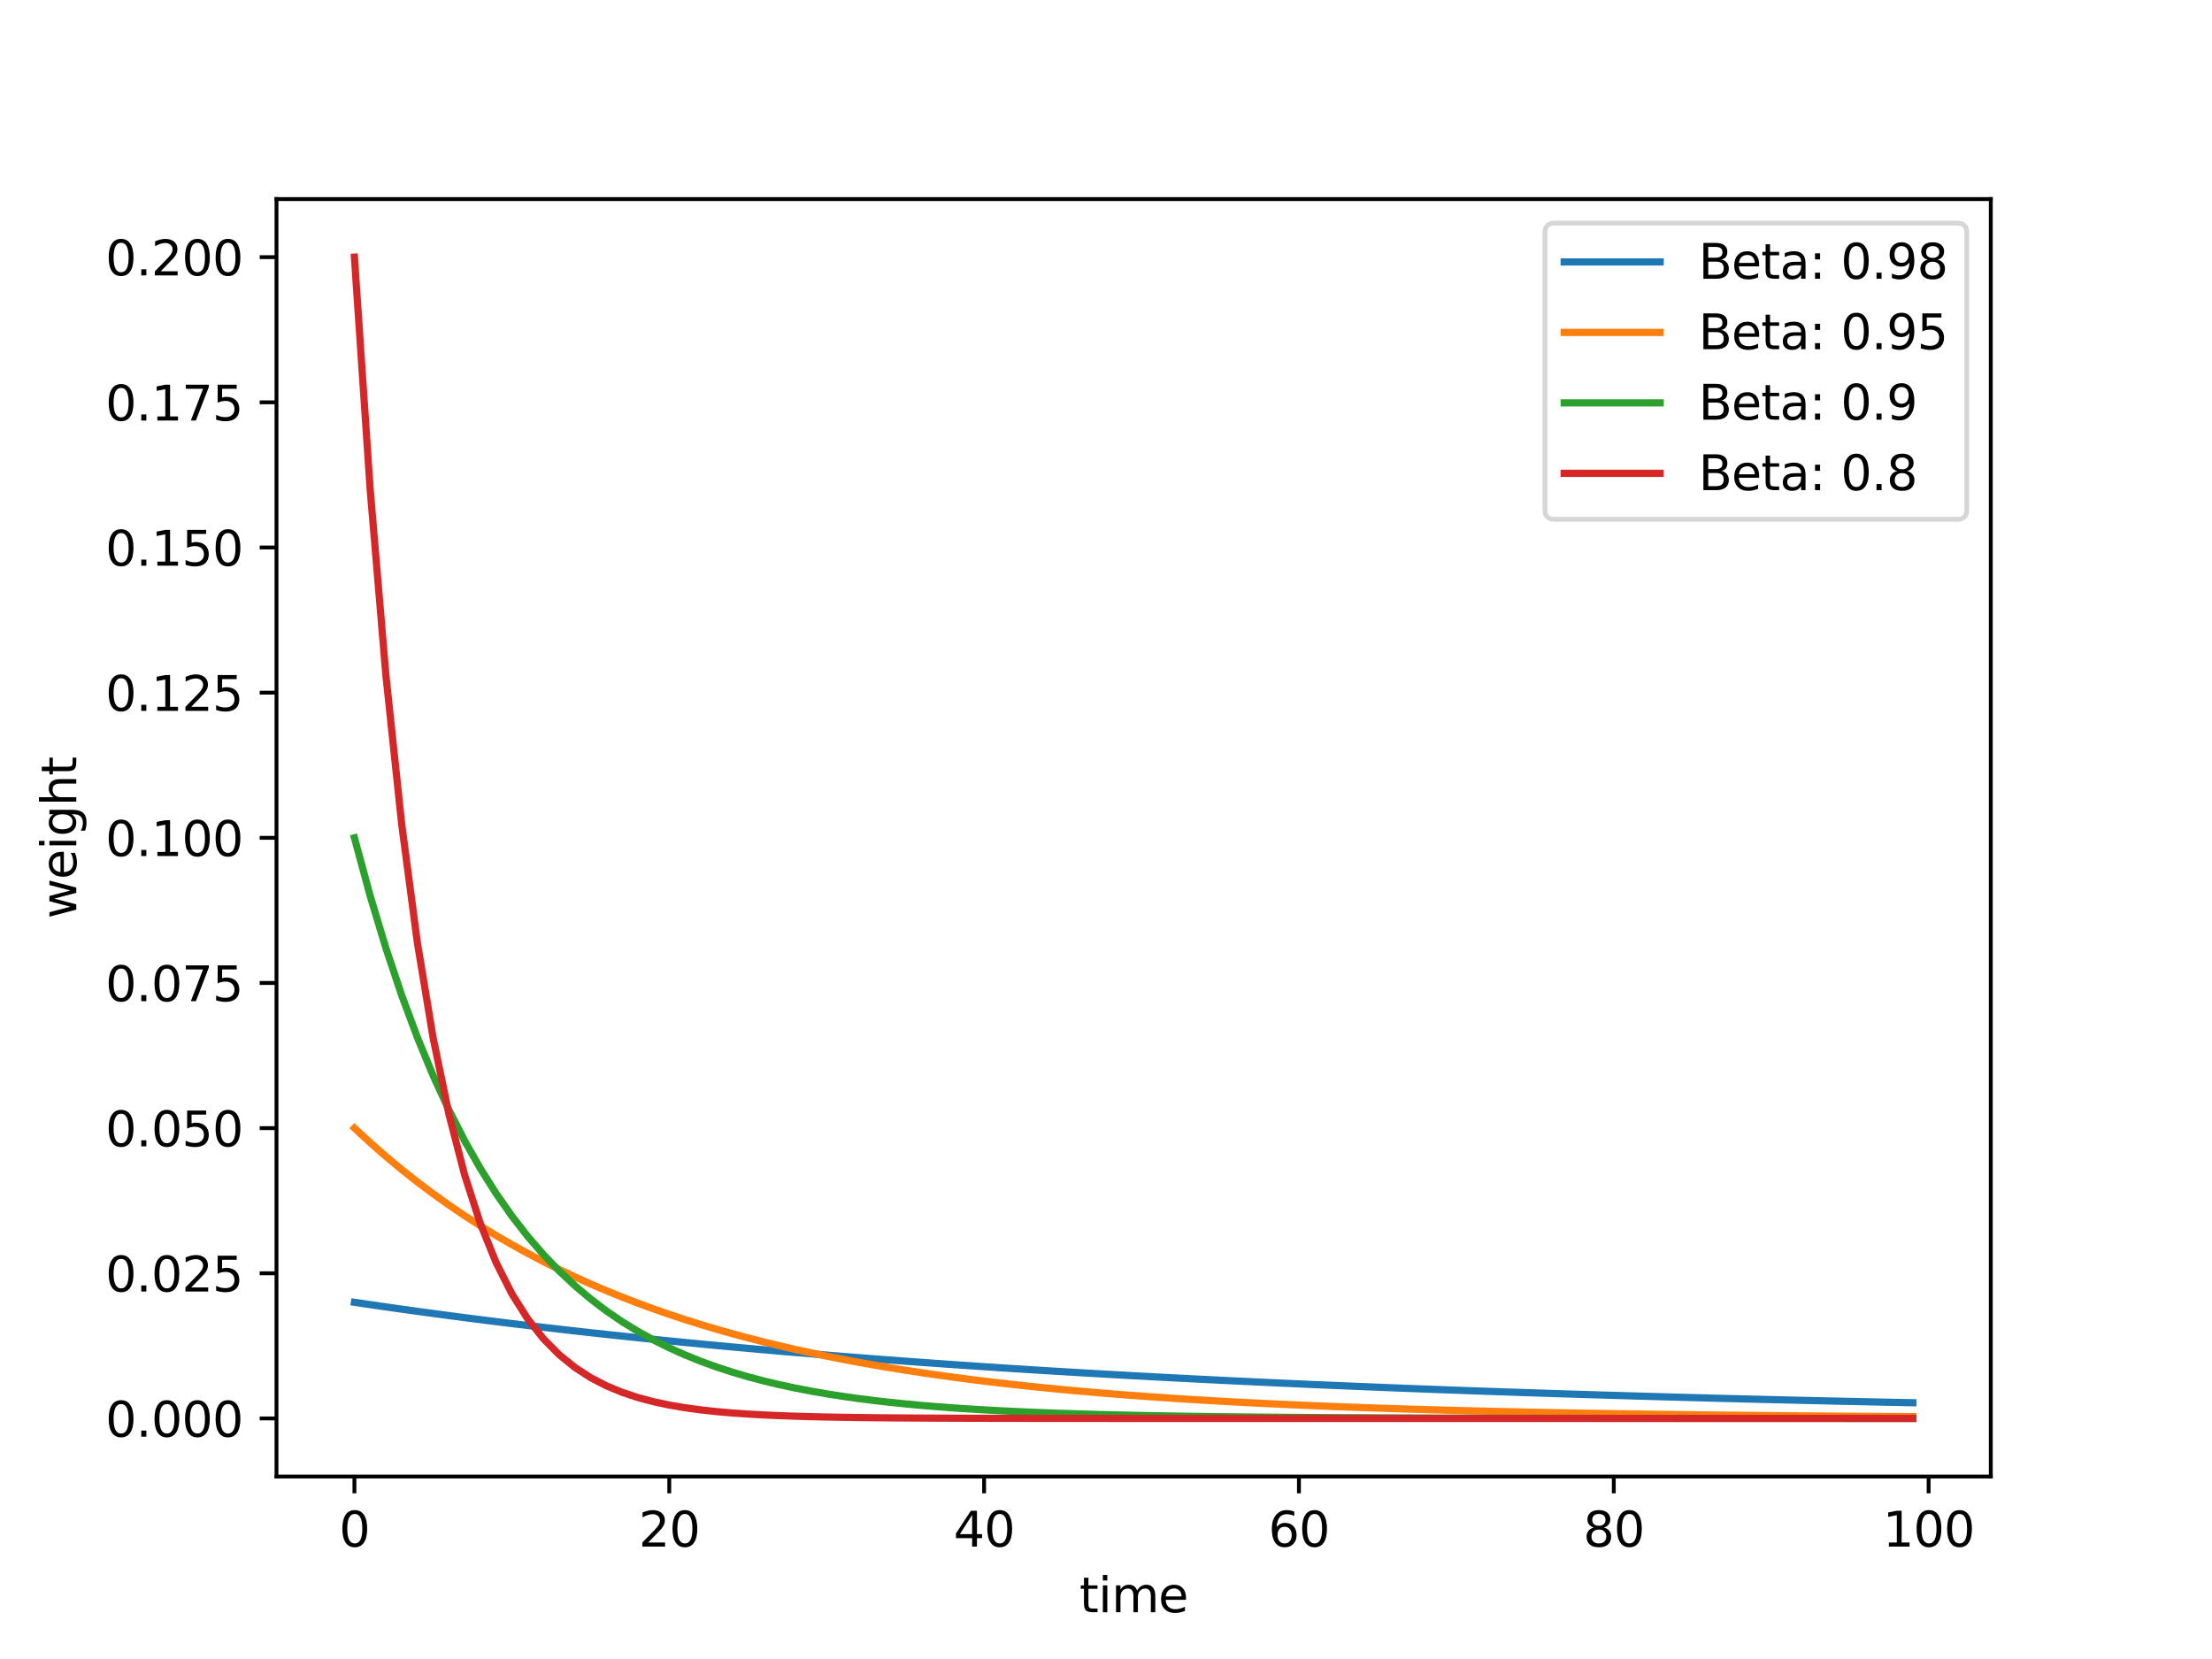 <?xml version="1.0" encoding="utf-8" standalone="no"?>
<!DOCTYPE svg PUBLIC "-//W3C//DTD SVG 1.1//EN"
  "http://www.w3.org/Graphics/SVG/1.1/DTD/svg11.dtd">
<svg xmlns:xlink="http://www.w3.org/1999/xlink" width="460.8pt" height="345.6pt" viewBox="0 0 460.8 345.6" xmlns="http://www.w3.org/2000/svg" version="1.1">
 <defs>
  <style type="text/css">*{stroke-linejoin: round; stroke-linecap: butt}</style>
 </defs>
 <g id="figure_1">
  <g id="patch_1">
   <path d="M 0 345.6 
L 460.8 345.6 
L 460.8 0 
L 0 0 
z
" style="fill: #ffffff"/>
  </g>
  <g id="axes_1">
   <g id="patch_2">
    <path d="M 57.6 307.584 
L 414.72 307.584 
L 414.72 41.472 
L 57.6 41.472 
z
" style="fill: #ffffff"/>
   </g>
   <g id="matplotlib.axis_1">
    <g id="xtick_1">
     <g id="line2d_1">
      <defs>
       <path id="m0d03fbed4c" d="M 0 0 
L 0 3.5 
" style="stroke: #000000; stroke-width: 0.8"/>
      </defs>
      <g>
       <use xlink:href="#m0d03fbed4c" x="73.833" y="307.584" style="stroke: #000000; stroke-width: 0.8"/>
      </g>
     </g>
     <g id="text_1">
      <!-- 0 -->
      <g transform="translate(70.651 322.182) scale(0.1 -0.1)">
       <defs>
        <path id="DejaVuSans-30" d="M 2034 4250 
Q 1547 4250 1301 3770 
Q 1056 3291 1056 2328 
Q 1056 1369 1301 889 
Q 1547 409 2034 409 
Q 2525 409 2770 889 
Q 3016 1369 3016 2328 
Q 3016 3291 2770 3770 
Q 2525 4250 2034 4250 
z
M 2034 4750 
Q 2819 4750 3233 4129 
Q 3647 3509 3647 2328 
Q 3647 1150 3233 529 
Q 2819 -91 2034 -91 
Q 1250 -91 836 529 
Q 422 1150 422 2328 
Q 422 3509 836 4129 
Q 1250 4750 2034 4750 
z
" transform="scale(0.016)"/>
       </defs>
       <use xlink:href="#DejaVuSans-30"/>
      </g>
     </g>
    </g>
    <g id="xtick_2">
     <g id="line2d_2">
      <g>
       <use xlink:href="#m0d03fbed4c" x="139.42" y="307.584" style="stroke: #000000; stroke-width: 0.8"/>
      </g>
     </g>
     <g id="text_2">
      <!-- 20 -->
      <g transform="translate(133.057 322.182) scale(0.1 -0.1)">
       <defs>
        <path id="DejaVuSans-32" d="M 1228 531 
L 3431 531 
L 3431 0 
L 469 0 
L 469 531 
Q 828 903 1448 1529 
Q 2069 2156 2228 2338 
Q 2531 2678 2651 2914 
Q 2772 3150 2772 3378 
Q 2772 3750 2511 3984 
Q 2250 4219 1831 4219 
Q 1534 4219 1204 4116 
Q 875 4013 500 3803 
L 500 4441 
Q 881 4594 1212 4672 
Q 1544 4750 1819 4750 
Q 2544 4750 2975 4387 
Q 3406 4025 3406 3419 
Q 3406 3131 3298 2873 
Q 3191 2616 2906 2266 
Q 2828 2175 2409 1742 
Q 1991 1309 1228 531 
z
" transform="scale(0.016)"/>
       </defs>
       <use xlink:href="#DejaVuSans-32"/>
       <use xlink:href="#DejaVuSans-30" transform="translate(63.623 0)"/>
      </g>
     </g>
    </g>
    <g id="xtick_3">
     <g id="line2d_3">
      <g>
       <use xlink:href="#m0d03fbed4c" x="205.006" y="307.584" style="stroke: #000000; stroke-width: 0.8"/>
      </g>
     </g>
     <g id="text_3">
      <!-- 40 -->
      <g transform="translate(198.644 322.182) scale(0.1 -0.1)">
       <defs>
        <path id="DejaVuSans-34" d="M 2419 4116 
L 825 1625 
L 2419 1625 
L 2419 4116 
z
M 2253 4666 
L 3047 4666 
L 3047 1625 
L 3713 1625 
L 3713 1100 
L 3047 1100 
L 3047 0 
L 2419 0 
L 2419 1100 
L 313 1100 
L 313 1709 
L 2253 4666 
z
" transform="scale(0.016)"/>
       </defs>
       <use xlink:href="#DejaVuSans-34"/>
       <use xlink:href="#DejaVuSans-30" transform="translate(63.623 0)"/>
      </g>
     </g>
    </g>
    <g id="xtick_4">
     <g id="line2d_4">
      <g>
       <use xlink:href="#m0d03fbed4c" x="270.593" y="307.584" style="stroke: #000000; stroke-width: 0.8"/>
      </g>
     </g>
     <g id="text_4">
      <!-- 60 -->
      <g transform="translate(264.231 322.182) scale(0.1 -0.1)">
       <defs>
        <path id="DejaVuSans-36" d="M 2113 2584 
Q 1688 2584 1439 2293 
Q 1191 2003 1191 1497 
Q 1191 994 1439 701 
Q 1688 409 2113 409 
Q 2538 409 2786 701 
Q 3034 994 3034 1497 
Q 3034 2003 2786 2293 
Q 2538 2584 2113 2584 
z
M 3366 4563 
L 3366 3988 
Q 3128 4100 2886 4159 
Q 2644 4219 2406 4219 
Q 1781 4219 1451 3797 
Q 1122 3375 1075 2522 
Q 1259 2794 1537 2939 
Q 1816 3084 2150 3084 
Q 2853 3084 3261 2657 
Q 3669 2231 3669 1497 
Q 3669 778 3244 343 
Q 2819 -91 2113 -91 
Q 1303 -91 875 529 
Q 447 1150 447 2328 
Q 447 3434 972 4092 
Q 1497 4750 2381 4750 
Q 2619 4750 2861 4703 
Q 3103 4656 3366 4563 
z
" transform="scale(0.016)"/>
       </defs>
       <use xlink:href="#DejaVuSans-36"/>
       <use xlink:href="#DejaVuSans-30" transform="translate(63.623 0)"/>
      </g>
     </g>
    </g>
    <g id="xtick_5">
     <g id="line2d_5">
      <g>
       <use xlink:href="#m0d03fbed4c" x="336.18" y="307.584" style="stroke: #000000; stroke-width: 0.8"/>
      </g>
     </g>
     <g id="text_5">
      <!-- 80 -->
      <g transform="translate(329.817 322.182) scale(0.1 -0.1)">
       <defs>
        <path id="DejaVuSans-38" d="M 2034 2216 
Q 1584 2216 1326 1975 
Q 1069 1734 1069 1313 
Q 1069 891 1326 650 
Q 1584 409 2034 409 
Q 2484 409 2743 651 
Q 3003 894 3003 1313 
Q 3003 1734 2745 1975 
Q 2488 2216 2034 2216 
z
M 1403 2484 
Q 997 2584 770 2862 
Q 544 3141 544 3541 
Q 544 4100 942 4425 
Q 1341 4750 2034 4750 
Q 2731 4750 3128 4425 
Q 3525 4100 3525 3541 
Q 3525 3141 3298 2862 
Q 3072 2584 2669 2484 
Q 3125 2378 3379 2068 
Q 3634 1759 3634 1313 
Q 3634 634 3220 271 
Q 2806 -91 2034 -91 
Q 1263 -91 848 271 
Q 434 634 434 1313 
Q 434 1759 690 2068 
Q 947 2378 1403 2484 
z
M 1172 3481 
Q 1172 3119 1398 2916 
Q 1625 2713 2034 2713 
Q 2441 2713 2670 2916 
Q 2900 3119 2900 3481 
Q 2900 3844 2670 4047 
Q 2441 4250 2034 4250 
Q 1625 4250 1398 4047 
Q 1172 3844 1172 3481 
z
" transform="scale(0.016)"/>
       </defs>
       <use xlink:href="#DejaVuSans-38"/>
       <use xlink:href="#DejaVuSans-30" transform="translate(63.623 0)"/>
      </g>
     </g>
    </g>
    <g id="xtick_6">
     <g id="line2d_6">
      <g>
       <use xlink:href="#m0d03fbed4c" x="401.767" y="307.584" style="stroke: #000000; stroke-width: 0.8"/>
      </g>
     </g>
     <g id="text_6">
      <!-- 100 -->
      <g transform="translate(392.223 322.182) scale(0.1 -0.1)">
       <defs>
        <path id="DejaVuSans-31" d="M 794 531 
L 1825 531 
L 1825 4091 
L 703 3866 
L 703 4441 
L 1819 4666 
L 2450 4666 
L 2450 531 
L 3481 531 
L 3481 0 
L 794 0 
L 794 531 
z
" transform="scale(0.016)"/>
       </defs>
       <use xlink:href="#DejaVuSans-31"/>
       <use xlink:href="#DejaVuSans-30" transform="translate(63.623 0)"/>
       <use xlink:href="#DejaVuSans-30" transform="translate(127.246 0)"/>
      </g>
     </g>
    </g>
    <g id="text_7">
     <!-- time -->
     <g transform="translate(224.864 335.861) scale(0.1 -0.1)">
      <defs>
       <path id="DejaVuSans-74" d="M 1172 4494 
L 1172 3500 
L 2356 3500 
L 2356 3053 
L 1172 3053 
L 1172 1153 
Q 1172 725 1289 603 
Q 1406 481 1766 481 
L 2356 481 
L 2356 0 
L 1766 0 
Q 1100 0 847 248 
Q 594 497 594 1153 
L 594 3053 
L 172 3053 
L 172 3500 
L 594 3500 
L 594 4494 
L 1172 4494 
z
" transform="scale(0.016)"/>
       <path id="DejaVuSans-69" d="M 603 3500 
L 1178 3500 
L 1178 0 
L 603 0 
L 603 3500 
z
M 603 4863 
L 1178 4863 
L 1178 4134 
L 603 4134 
L 603 4863 
z
" transform="scale(0.016)"/>
       <path id="DejaVuSans-6d" d="M 3328 2828 
Q 3544 3216 3844 3400 
Q 4144 3584 4550 3584 
Q 5097 3584 5394 3201 
Q 5691 2819 5691 2113 
L 5691 0 
L 5113 0 
L 5113 2094 
Q 5113 2597 4934 2840 
Q 4756 3084 4391 3084 
Q 3944 3084 3684 2787 
Q 3425 2491 3425 1978 
L 3425 0 
L 2847 0 
L 2847 2094 
Q 2847 2600 2669 2842 
Q 2491 3084 2119 3084 
Q 1678 3084 1418 2786 
Q 1159 2488 1159 1978 
L 1159 0 
L 581 0 
L 581 3500 
L 1159 3500 
L 1159 2956 
Q 1356 3278 1631 3431 
Q 1906 3584 2284 3584 
Q 2666 3584 2933 3390 
Q 3200 3197 3328 2828 
z
" transform="scale(0.016)"/>
       <path id="DejaVuSans-65" d="M 3597 1894 
L 3597 1613 
L 953 1613 
Q 991 1019 1311 708 
Q 1631 397 2203 397 
Q 2534 397 2845 478 
Q 3156 559 3463 722 
L 3463 178 
Q 3153 47 2828 -22 
Q 2503 -91 2169 -91 
Q 1331 -91 842 396 
Q 353 884 353 1716 
Q 353 2575 817 3079 
Q 1281 3584 2069 3584 
Q 2775 3584 3186 3129 
Q 3597 2675 3597 1894 
z
M 3022 2063 
Q 3016 2534 2758 2815 
Q 2500 3097 2075 3097 
Q 1594 3097 1305 2825 
Q 1016 2553 972 2059 
L 3022 2063 
z
" transform="scale(0.016)"/>
      </defs>
      <use xlink:href="#DejaVuSans-74"/>
      <use xlink:href="#DejaVuSans-69" transform="translate(39.209 0)"/>
      <use xlink:href="#DejaVuSans-6d" transform="translate(66.992 0)"/>
      <use xlink:href="#DejaVuSans-65" transform="translate(164.404 0)"/>
     </g>
    </g>
   </g>
   <g id="matplotlib.axis_2">
    <g id="ytick_1">
     <g id="line2d_7">
      <defs>
       <path id="md38693ad85" d="M 0 0 
L -3.5 0 
" style="stroke: #000000; stroke-width: 0.8"/>
      </defs>
      <g>
       <use xlink:href="#md38693ad85" x="57.6" y="295.488" style="stroke: #000000; stroke-width: 0.8"/>
      </g>
     </g>
     <g id="text_8">
      <!-- 0.000 -->
      <g transform="translate(21.972 299.287) scale(0.1 -0.1)">
       <defs>
        <path id="DejaVuSans-2e" d="M 684 794 
L 1344 794 
L 1344 0 
L 684 0 
L 684 794 
z
" transform="scale(0.016)"/>
       </defs>
       <use xlink:href="#DejaVuSans-30"/>
       <use xlink:href="#DejaVuSans-2e" transform="translate(63.623 0)"/>
       <use xlink:href="#DejaVuSans-30" transform="translate(95.41 0)"/>
       <use xlink:href="#DejaVuSans-30" transform="translate(159.033 0)"/>
       <use xlink:href="#DejaVuSans-30" transform="translate(222.656 0)"/>
      </g>
     </g>
    </g>
    <g id="ytick_2">
     <g id="line2d_8">
      <g>
       <use xlink:href="#md38693ad85" x="57.6" y="265.248" style="stroke: #000000; stroke-width: 0.8"/>
      </g>
     </g>
     <g id="text_9">
      <!-- 0.025 -->
      <g transform="translate(21.972 269.047) scale(0.1 -0.1)">
       <defs>
        <path id="DejaVuSans-35" d="M 691 4666 
L 3169 4666 
L 3169 4134 
L 1269 4134 
L 1269 2991 
Q 1406 3038 1543 3061 
Q 1681 3084 1819 3084 
Q 2600 3084 3056 2656 
Q 3513 2228 3513 1497 
Q 3513 744 3044 326 
Q 2575 -91 1722 -91 
Q 1428 -91 1123 -41 
Q 819 9 494 109 
L 494 744 
Q 775 591 1075 516 
Q 1375 441 1709 441 
Q 2250 441 2565 725 
Q 2881 1009 2881 1497 
Q 2881 1984 2565 2268 
Q 2250 2553 1709 2553 
Q 1456 2553 1204 2497 
Q 953 2441 691 2322 
L 691 4666 
z
" transform="scale(0.016)"/>
       </defs>
       <use xlink:href="#DejaVuSans-30"/>
       <use xlink:href="#DejaVuSans-2e" transform="translate(63.623 0)"/>
       <use xlink:href="#DejaVuSans-30" transform="translate(95.41 0)"/>
       <use xlink:href="#DejaVuSans-32" transform="translate(159.033 0)"/>
       <use xlink:href="#DejaVuSans-35" transform="translate(222.656 0)"/>
      </g>
     </g>
    </g>
    <g id="ytick_3">
     <g id="line2d_9">
      <g>
       <use xlink:href="#md38693ad85" x="57.6" y="235.008" style="stroke: #000000; stroke-width: 0.8"/>
      </g>
     </g>
     <g id="text_10">
      <!-- 0.050 -->
      <g transform="translate(21.972 238.807) scale(0.1 -0.1)">
       <use xlink:href="#DejaVuSans-30"/>
       <use xlink:href="#DejaVuSans-2e" transform="translate(63.623 0)"/>
       <use xlink:href="#DejaVuSans-30" transform="translate(95.41 0)"/>
       <use xlink:href="#DejaVuSans-35" transform="translate(159.033 0)"/>
       <use xlink:href="#DejaVuSans-30" transform="translate(222.656 0)"/>
      </g>
     </g>
    </g>
    <g id="ytick_4">
     <g id="line2d_10">
      <g>
       <use xlink:href="#md38693ad85" x="57.6" y="204.768" style="stroke: #000000; stroke-width: 0.8"/>
      </g>
     </g>
     <g id="text_11">
      <!-- 0.075 -->
      <g transform="translate(21.972 208.567) scale(0.1 -0.1)">
       <defs>
        <path id="DejaVuSans-37" d="M 525 4666 
L 3525 4666 
L 3525 4397 
L 1831 0 
L 1172 0 
L 2766 4134 
L 525 4134 
L 525 4666 
z
" transform="scale(0.016)"/>
       </defs>
       <use xlink:href="#DejaVuSans-30"/>
       <use xlink:href="#DejaVuSans-2e" transform="translate(63.623 0)"/>
       <use xlink:href="#DejaVuSans-30" transform="translate(95.41 0)"/>
       <use xlink:href="#DejaVuSans-37" transform="translate(159.033 0)"/>
       <use xlink:href="#DejaVuSans-35" transform="translate(222.656 0)"/>
      </g>
     </g>
    </g>
    <g id="ytick_5">
     <g id="line2d_11">
      <g>
       <use xlink:href="#md38693ad85" x="57.6" y="174.528" style="stroke: #000000; stroke-width: 0.8"/>
      </g>
     </g>
     <g id="text_12">
      <!-- 0.100 -->
      <g transform="translate(21.972 178.327) scale(0.1 -0.1)">
       <use xlink:href="#DejaVuSans-30"/>
       <use xlink:href="#DejaVuSans-2e" transform="translate(63.623 0)"/>
       <use xlink:href="#DejaVuSans-31" transform="translate(95.41 0)"/>
       <use xlink:href="#DejaVuSans-30" transform="translate(159.033 0)"/>
       <use xlink:href="#DejaVuSans-30" transform="translate(222.656 0)"/>
      </g>
     </g>
    </g>
    <g id="ytick_6">
     <g id="line2d_12">
      <g>
       <use xlink:href="#md38693ad85" x="57.6" y="144.288" style="stroke: #000000; stroke-width: 0.8"/>
      </g>
     </g>
     <g id="text_13">
      <!-- 0.125 -->
      <g transform="translate(21.972 148.087) scale(0.1 -0.1)">
       <use xlink:href="#DejaVuSans-30"/>
       <use xlink:href="#DejaVuSans-2e" transform="translate(63.623 0)"/>
       <use xlink:href="#DejaVuSans-31" transform="translate(95.41 0)"/>
       <use xlink:href="#DejaVuSans-32" transform="translate(159.033 0)"/>
       <use xlink:href="#DejaVuSans-35" transform="translate(222.656 0)"/>
      </g>
     </g>
    </g>
    <g id="ytick_7">
     <g id="line2d_13">
      <g>
       <use xlink:href="#md38693ad85" x="57.6" y="114.048" style="stroke: #000000; stroke-width: 0.8"/>
      </g>
     </g>
     <g id="text_14">
      <!-- 0.150 -->
      <g transform="translate(21.972 117.847) scale(0.1 -0.1)">
       <use xlink:href="#DejaVuSans-30"/>
       <use xlink:href="#DejaVuSans-2e" transform="translate(63.623 0)"/>
       <use xlink:href="#DejaVuSans-31" transform="translate(95.41 0)"/>
       <use xlink:href="#DejaVuSans-35" transform="translate(159.033 0)"/>
       <use xlink:href="#DejaVuSans-30" transform="translate(222.656 0)"/>
      </g>
     </g>
    </g>
    <g id="ytick_8">
     <g id="line2d_14">
      <g>
       <use xlink:href="#md38693ad85" x="57.6" y="83.808" style="stroke: #000000; stroke-width: 0.8"/>
      </g>
     </g>
     <g id="text_15">
      <!-- 0.175 -->
      <g transform="translate(21.972 87.607) scale(0.1 -0.1)">
       <use xlink:href="#DejaVuSans-30"/>
       <use xlink:href="#DejaVuSans-2e" transform="translate(63.623 0)"/>
       <use xlink:href="#DejaVuSans-31" transform="translate(95.41 0)"/>
       <use xlink:href="#DejaVuSans-37" transform="translate(159.033 0)"/>
       <use xlink:href="#DejaVuSans-35" transform="translate(222.656 0)"/>
      </g>
     </g>
    </g>
    <g id="ytick_9">
     <g id="line2d_15">
      <g>
       <use xlink:href="#md38693ad85" x="57.6" y="53.568" style="stroke: #000000; stroke-width: 0.8"/>
      </g>
     </g>
     <g id="text_16">
      <!-- 0.200 -->
      <g transform="translate(21.972 57.367) scale(0.1 -0.1)">
       <use xlink:href="#DejaVuSans-30"/>
       <use xlink:href="#DejaVuSans-2e" transform="translate(63.623 0)"/>
       <use xlink:href="#DejaVuSans-32" transform="translate(95.41 0)"/>
       <use xlink:href="#DejaVuSans-30" transform="translate(159.033 0)"/>
       <use xlink:href="#DejaVuSans-30" transform="translate(222.656 0)"/>
      </g>
     </g>
    </g>
    <g id="text_17">
     <!-- weight -->
     <g transform="translate(15.892 191.386) rotate(-90) scale(0.1 -0.1)">
      <defs>
       <path id="DejaVuSans-77" d="M 269 3500 
L 844 3500 
L 1563 769 
L 2278 3500 
L 2956 3500 
L 3675 769 
L 4391 3500 
L 4966 3500 
L 4050 0 
L 3372 0 
L 2619 2869 
L 1863 0 
L 1184 0 
L 269 3500 
z
" transform="scale(0.016)"/>
       <path id="DejaVuSans-67" d="M 2906 1791 
Q 2906 2416 2648 2759 
Q 2391 3103 1925 3103 
Q 1463 3103 1205 2759 
Q 947 2416 947 1791 
Q 947 1169 1205 825 
Q 1463 481 1925 481 
Q 2391 481 2648 825 
Q 2906 1169 2906 1791 
z
M 3481 434 
Q 3481 -459 3084 -895 
Q 2688 -1331 1869 -1331 
Q 1566 -1331 1297 -1286 
Q 1028 -1241 775 -1147 
L 775 -588 
Q 1028 -725 1275 -790 
Q 1522 -856 1778 -856 
Q 2344 -856 2625 -561 
Q 2906 -266 2906 331 
L 2906 616 
Q 2728 306 2450 153 
Q 2172 0 1784 0 
Q 1141 0 747 490 
Q 353 981 353 1791 
Q 353 2603 747 3093 
Q 1141 3584 1784 3584 
Q 2172 3584 2450 3431 
Q 2728 3278 2906 2969 
L 2906 3500 
L 3481 3500 
L 3481 434 
z
" transform="scale(0.016)"/>
       <path id="DejaVuSans-68" d="M 3513 2113 
L 3513 0 
L 2938 0 
L 2938 2094 
Q 2938 2591 2744 2837 
Q 2550 3084 2163 3084 
Q 1697 3084 1428 2787 
Q 1159 2491 1159 1978 
L 1159 0 
L 581 0 
L 581 4863 
L 1159 4863 
L 1159 2956 
Q 1366 3272 1645 3428 
Q 1925 3584 2291 3584 
Q 2894 3584 3203 3211 
Q 3513 2838 3513 2113 
z
" transform="scale(0.016)"/>
      </defs>
      <use xlink:href="#DejaVuSans-77"/>
      <use xlink:href="#DejaVuSans-65" transform="translate(81.787 0)"/>
      <use xlink:href="#DejaVuSans-69" transform="translate(143.311 0)"/>
      <use xlink:href="#DejaVuSans-67" transform="translate(171.094 0)"/>
      <use xlink:href="#DejaVuSans-68" transform="translate(234.57 0)"/>
      <use xlink:href="#DejaVuSans-74" transform="translate(297.949 0)"/>
     </g>
    </g>
   </g>
   <g id="line2d_16">
    <path d="M 73.833 271.296 
L 77.112 271.78 
L 80.391 272.254 
L 83.671 272.719 
L 86.95 273.174 
L 90.229 273.62 
L 93.509 274.058 
L 96.788 274.486 
L 100.067 274.906 
L 103.347 275.318 
L 106.626 275.721 
L 109.905 276.117 
L 113.185 276.504 
L 116.464 276.884 
L 119.743 277.256 
L 123.023 277.621 
L 126.302 277.978 
L 129.581 278.328 
L 132.861 278.671 
L 136.14 279.008 
L 139.42 279.337 
L 142.699 279.66 
L 145.978 279.977 
L 149.258 280.287 
L 152.537 280.591 
L 155.816 280.889 
L 159.096 281.181 
L 162.375 281.467 
L 165.654 281.748 
L 168.934 282.022 
L 172.213 282.292 
L 175.492 282.556 
L 178.772 282.814 
L 182.051 283.068 
L 185.33 283.316 
L 188.61 283.56 
L 191.889 283.798 
L 195.168 284.032 
L 198.448 284.261 
L 201.727 284.486 
L 205.006 284.706 
L 208.286 284.921 
L 211.565 285.133 
L 214.844 285.34 
L 218.124 285.543 
L 221.403 285.742 
L 224.682 285.937 
L 227.962 286.128 
L 231.241 286.315 
L 234.52 286.498 
L 237.8 286.678 
L 241.079 286.854 
L 244.358 287.027 
L 247.638 287.196 
L 250.917 287.362 
L 254.196 287.524 
L 257.476 287.684 
L 260.755 287.84 
L 264.034 287.993 
L 267.314 288.143 
L 270.593 288.29 
L 273.872 288.434 
L 277.152 288.575 
L 280.431 288.713 
L 283.71 288.848 
L 286.99 288.981 
L 290.269 289.111 
L 293.548 289.239 
L 296.828 289.364 
L 300.107 289.486 
L 303.386 289.606 
L 306.666 289.724 
L 309.945 289.839 
L 313.224 289.952 
L 316.504 290.063 
L 319.783 290.171 
L 323.062 290.278 
L 326.342 290.382 
L 329.621 290.484 
L 332.9 290.584 
L 336.18 290.682 
L 339.459 290.778 
L 342.739 290.873 
L 346.018 290.965 
L 349.297 291.055 
L 352.577 291.144 
L 355.856 291.231 
L 359.135 291.316 
L 362.415 291.399 
L 365.694 291.481 
L 368.973 291.561 
L 372.253 291.64 
L 375.532 291.717 
L 378.811 291.792 
L 382.091 291.866 
L 385.37 291.939 
L 388.649 292.01 
L 391.929 292.079 
L 395.208 292.147 
L 398.487 292.214 
" clip-path="url(#p6af49740a3)" style="fill: none; stroke: #1f77b4; stroke-width: 1.5; stroke-linecap: square"/>
   </g>
   <g id="line2d_17">
    <path d="M 73.833 235.008 
L 77.112 238.032 
L 80.391 240.905 
L 83.671 243.634 
L 86.95 246.227 
L 90.229 248.69 
L 93.509 251.03 
L 96.788 253.253 
L 100.067 255.364 
L 103.347 257.371 
L 106.626 259.276 
L 109.905 261.087 
L 113.185 262.807 
L 116.464 264.441 
L 119.743 265.993 
L 123.023 267.468 
L 126.302 268.869 
L 129.581 270.2 
L 132.861 271.464 
L 136.14 272.666 
L 139.42 273.807 
L 142.699 274.891 
L 145.978 275.921 
L 149.258 276.899 
L 152.537 277.829 
L 155.816 278.711 
L 159.096 279.55 
L 162.375 280.347 
L 165.654 281.104 
L 168.934 281.823 
L 172.213 282.507 
L 175.492 283.156 
L 178.772 283.772 
L 182.051 284.358 
L 185.33 284.915 
L 188.61 285.443 
L 191.889 285.946 
L 195.168 286.423 
L 198.448 286.876 
L 201.727 287.307 
L 205.006 287.716 
L 208.286 288.104 
L 211.565 288.473 
L 214.844 288.824 
L 218.124 289.157 
L 221.403 289.474 
L 224.682 289.775 
L 227.962 290.06 
L 231.241 290.332 
L 234.52 290.589 
L 237.8 290.834 
L 241.079 291.067 
L 244.358 291.288 
L 247.638 291.498 
L 250.917 291.698 
L 254.196 291.887 
L 257.476 292.067 
L 260.755 292.238 
L 264.034 292.401 
L 267.314 292.555 
L 270.593 292.702 
L 273.872 292.841 
L 277.152 292.973 
L 280.431 293.099 
L 283.71 293.219 
L 286.99 293.332 
L 290.269 293.44 
L 293.548 293.542 
L 296.828 293.64 
L 300.107 293.732 
L 303.386 293.82 
L 306.666 293.903 
L 309.945 293.982 
L 313.224 294.058 
L 316.504 294.129 
L 319.783 294.197 
L 323.062 294.262 
L 326.342 294.323 
L 329.621 294.381 
L 332.9 294.437 
L 336.18 294.489 
L 339.459 294.539 
L 342.739 294.587 
L 346.018 294.632 
L 349.297 294.674 
L 352.577 294.715 
L 355.856 294.754 
L 359.135 294.79 
L 362.415 294.825 
L 365.694 294.858 
L 368.973 294.89 
L 372.253 294.92 
L 375.532 294.948 
L 378.811 294.975 
L 382.091 295.001 
L 385.37 295.025 
L 388.649 295.048 
L 391.929 295.07 
L 395.208 295.091 
L 398.487 295.111 
" clip-path="url(#p6af49740a3)" style="fill: none; stroke: #ff7f0e; stroke-width: 1.5; stroke-linecap: square"/>
   </g>
   <g id="line2d_18">
    <path d="M 73.833 174.528 
L 77.112 186.624 
L 80.391 197.51 
L 83.671 207.308 
L 86.95 216.126 
L 90.229 224.062 
L 93.509 231.205 
L 96.788 237.633 
L 100.067 243.419 
L 103.347 248.626 
L 106.626 253.312 
L 109.905 257.529 
L 113.185 261.325 
L 116.464 264.742 
L 119.743 267.816 
L 123.023 270.583 
L 126.302 273.074 
L 129.581 275.315 
L 132.861 277.333 
L 136.14 279.148 
L 139.42 280.782 
L 142.699 282.253 
L 145.978 283.576 
L 149.258 284.767 
L 152.537 285.839 
L 155.816 286.804 
L 159.096 287.673 
L 162.375 288.454 
L 165.654 289.158 
L 168.934 289.791 
L 172.213 290.36 
L 175.492 290.873 
L 178.772 291.335 
L 182.051 291.75 
L 185.33 292.124 
L 188.61 292.46 
L 191.889 292.763 
L 195.168 293.035 
L 198.448 293.281 
L 201.727 293.501 
L 205.006 293.7 
L 208.286 293.879 
L 211.565 294.04 
L 214.844 294.185 
L 218.124 294.315 
L 221.403 294.432 
L 224.682 294.538 
L 227.962 294.633 
L 231.241 294.718 
L 234.52 294.795 
L 237.8 294.865 
L 241.079 294.927 
L 244.358 294.983 
L 247.638 295.034 
L 250.917 295.079 
L 254.196 295.12 
L 257.476 295.157 
L 260.755 295.19 
L 264.034 295.22 
L 267.314 295.246 
L 270.593 295.271 
L 273.872 295.292 
L 277.152 295.312 
L 280.431 295.33 
L 283.71 295.345 
L 286.99 295.36 
L 290.269 295.372 
L 293.548 295.384 
L 296.828 295.394 
L 300.107 295.404 
L 303.386 295.412 
L 306.666 295.42 
L 309.945 295.427 
L 313.224 295.433 
L 316.504 295.438 
L 319.783 295.443 
L 323.062 295.448 
L 326.342 295.452 
L 329.621 295.455 
L 332.9 295.459 
L 336.18 295.462 
L 339.459 295.464 
L 342.739 295.467 
L 346.018 295.469 
L 349.297 295.471 
L 352.577 295.472 
L 355.856 295.474 
L 359.135 295.475 
L 362.415 295.477 
L 365.694 295.478 
L 368.973 295.479 
L 372.253 295.48 
L 375.532 295.481 
L 378.811 295.481 
L 382.091 295.482 
L 385.37 295.483 
L 388.649 295.483 
L 391.929 295.484 
L 395.208 295.484 
L 398.487 295.484 
" clip-path="url(#p6af49740a3)" style="fill: none; stroke: #2ca02c; stroke-width: 1.5; stroke-linecap: square"/>
   </g>
   <g id="line2d_19">
    <path d="M 73.833 53.568 
L 77.112 101.952 
L 80.391 140.659 
L 83.671 171.625 
L 86.95 196.398 
L 90.229 216.216 
L 93.509 232.07 
L 96.788 244.754 
L 100.067 254.901 
L 103.347 263.018 
L 106.626 269.512 
L 109.905 274.707 
L 113.185 278.863 
L 116.464 282.188 
L 119.743 284.848 
L 123.023 286.976 
L 126.302 288.679 
L 129.581 290.04 
L 132.861 291.13 
L 136.14 292.002 
L 139.42 292.699 
L 142.699 293.257 
L 145.978 293.703 
L 149.258 294.06 
L 152.537 294.346 
L 155.816 294.574 
L 159.096 294.757 
L 162.375 294.903 
L 165.654 295.02 
L 168.934 295.114 
L 172.213 295.189 
L 175.492 295.248 
L 178.772 295.296 
L 182.051 295.335 
L 185.33 295.365 
L 188.61 295.39 
L 191.889 295.409 
L 195.168 295.425 
L 198.448 295.438 
L 201.727 295.448 
L 205.006 295.456 
L 208.286 295.462 
L 211.565 295.467 
L 214.844 295.472 
L 218.124 295.475 
L 221.403 295.477 
L 224.682 295.48 
L 227.962 295.481 
L 231.241 295.483 
L 234.52 295.484 
L 237.8 295.485 
L 241.079 295.485 
L 244.358 295.486 
L 247.638 295.486 
L 250.917 295.487 
L 254.196 295.487 
L 257.476 295.487 
L 260.755 295.487 
L 264.034 295.487 
L 267.314 295.488 
L 270.593 295.488 
L 273.872 295.488 
L 277.152 295.488 
L 280.431 295.488 
L 283.71 295.488 
L 286.99 295.488 
L 290.269 295.488 
L 293.548 295.488 
L 296.828 295.488 
L 300.107 295.488 
L 303.386 295.488 
L 306.666 295.488 
L 309.945 295.488 
L 313.224 295.488 
L 316.504 295.488 
L 319.783 295.488 
L 323.062 295.488 
L 326.342 295.488 
L 329.621 295.488 
L 332.9 295.488 
L 336.18 295.488 
L 339.459 295.488 
L 342.739 295.488 
L 346.018 295.488 
L 349.297 295.488 
L 352.577 295.488 
L 355.856 295.488 
L 359.135 295.488 
L 362.415 295.488 
L 365.694 295.488 
L 368.973 295.488 
L 372.253 295.488 
L 375.532 295.488 
L 378.811 295.488 
L 382.091 295.488 
L 385.37 295.488 
L 388.649 295.488 
L 391.929 295.488 
L 395.208 295.488 
L 398.487 295.488 
" clip-path="url(#p6af49740a3)" style="fill: none; stroke: #d62728; stroke-width: 1.5; stroke-linecap: square"/>
   </g>
   <g id="patch_3">
    <path d="M 57.6 307.584 
L 57.6 41.472 
" style="fill: none; stroke: #000000; stroke-width: 0.8; stroke-linejoin: miter; stroke-linecap: square"/>
   </g>
   <g id="patch_4">
    <path d="M 414.72 307.584 
L 414.72 41.472 
" style="fill: none; stroke: #000000; stroke-width: 0.8; stroke-linejoin: miter; stroke-linecap: square"/>
   </g>
   <g id="patch_5">
    <path d="M 57.6 307.584 
L 414.72 307.584 
" style="fill: none; stroke: #000000; stroke-width: 0.8; stroke-linejoin: miter; stroke-linecap: square"/>
   </g>
   <g id="patch_6">
    <path d="M 57.6 41.472 
L 414.72 41.472 
" style="fill: none; stroke: #000000; stroke-width: 0.8; stroke-linejoin: miter; stroke-linecap: square"/>
   </g>
   <g id="legend_1">
    <g id="patch_7">
     <path d="M 323.845 108.184 
L 407.72 108.184 
Q 409.72 108.184 409.72 106.184 
L 409.72 48.472 
Q 409.72 46.472 407.72 46.472 
L 323.845 46.472 
Q 321.845 46.472 321.845 48.472 
L 321.845 106.184 
Q 321.845 108.184 323.845 108.184 
z
" style="fill: #ffffff; opacity: 0.8; stroke: #cccccc; stroke-linejoin: miter"/>
    </g>
    <g id="line2d_20">
     <path d="M 325.845 54.57 
L 335.845 54.57 
L 345.845 54.57 
" style="fill: none; stroke: #1f77b4; stroke-width: 1.5; stroke-linecap: square"/>
    </g>
    <g id="text_18">
     <!-- Beta: 0.98 -->
     <g transform="translate(353.845 58.07) scale(0.1 -0.1)">
      <defs>
       <path id="DejaVuSans-42" d="M 1259 2228 
L 1259 519 
L 2272 519 
Q 2781 519 3026 730 
Q 3272 941 3272 1375 
Q 3272 1813 3026 2020 
Q 2781 2228 2272 2228 
L 1259 2228 
z
M 1259 4147 
L 1259 2741 
L 2194 2741 
Q 2656 2741 2882 2914 
Q 3109 3088 3109 3444 
Q 3109 3797 2882 3972 
Q 2656 4147 2194 4147 
L 1259 4147 
z
M 628 4666 
L 2241 4666 
Q 2963 4666 3353 4366 
Q 3744 4066 3744 3513 
Q 3744 3084 3544 2831 
Q 3344 2578 2956 2516 
Q 3422 2416 3680 2098 
Q 3938 1781 3938 1306 
Q 3938 681 3513 340 
Q 3088 0 2303 0 
L 628 0 
L 628 4666 
z
" transform="scale(0.016)"/>
       <path id="DejaVuSans-61" d="M 2194 1759 
Q 1497 1759 1228 1600 
Q 959 1441 959 1056 
Q 959 750 1161 570 
Q 1363 391 1709 391 
Q 2188 391 2477 730 
Q 2766 1069 2766 1631 
L 2766 1759 
L 2194 1759 
z
M 3341 1997 
L 3341 0 
L 2766 0 
L 2766 531 
Q 2569 213 2275 61 
Q 1981 -91 1556 -91 
Q 1019 -91 701 211 
Q 384 513 384 1019 
Q 384 1609 779 1909 
Q 1175 2209 1959 2209 
L 2766 2209 
L 2766 2266 
Q 2766 2663 2505 2880 
Q 2244 3097 1772 3097 
Q 1472 3097 1187 3025 
Q 903 2953 641 2809 
L 641 3341 
Q 956 3463 1253 3523 
Q 1550 3584 1831 3584 
Q 2591 3584 2966 3190 
Q 3341 2797 3341 1997 
z
" transform="scale(0.016)"/>
       <path id="DejaVuSans-3a" d="M 750 794 
L 1409 794 
L 1409 0 
L 750 0 
L 750 794 
z
M 750 3309 
L 1409 3309 
L 1409 2516 
L 750 2516 
L 750 3309 
z
" transform="scale(0.016)"/>
       <path id="DejaVuSans-20" transform="scale(0.016)"/>
       <path id="DejaVuSans-39" d="M 703 97 
L 703 672 
Q 941 559 1184 500 
Q 1428 441 1663 441 
Q 2288 441 2617 861 
Q 2947 1281 2994 2138 
Q 2813 1869 2534 1725 
Q 2256 1581 1919 1581 
Q 1219 1581 811 2004 
Q 403 2428 403 3163 
Q 403 3881 828 4315 
Q 1253 4750 1959 4750 
Q 2769 4750 3195 4129 
Q 3622 3509 3622 2328 
Q 3622 1225 3098 567 
Q 2575 -91 1691 -91 
Q 1453 -91 1209 -44 
Q 966 3 703 97 
z
M 1959 2075 
Q 2384 2075 2632 2365 
Q 2881 2656 2881 3163 
Q 2881 3666 2632 3958 
Q 2384 4250 1959 4250 
Q 1534 4250 1286 3958 
Q 1038 3666 1038 3163 
Q 1038 2656 1286 2365 
Q 1534 2075 1959 2075 
z
" transform="scale(0.016)"/>
      </defs>
      <use xlink:href="#DejaVuSans-42"/>
      <use xlink:href="#DejaVuSans-65" transform="translate(68.604 0)"/>
      <use xlink:href="#DejaVuSans-74" transform="translate(130.127 0)"/>
      <use xlink:href="#DejaVuSans-61" transform="translate(169.336 0)"/>
      <use xlink:href="#DejaVuSans-3a" transform="translate(230.615 0)"/>
      <use xlink:href="#DejaVuSans-20" transform="translate(264.307 0)"/>
      <use xlink:href="#DejaVuSans-30" transform="translate(296.094 0)"/>
      <use xlink:href="#DejaVuSans-2e" transform="translate(359.717 0)"/>
      <use xlink:href="#DejaVuSans-39" transform="translate(391.504 0)"/>
      <use xlink:href="#DejaVuSans-38" transform="translate(455.127 0)"/>
     </g>
    </g>
    <g id="line2d_21">
     <path d="M 325.845 69.249 
L 335.845 69.249 
L 345.845 69.249 
" style="fill: none; stroke: #ff7f0e; stroke-width: 1.5; stroke-linecap: square"/>
    </g>
    <g id="text_19">
     <!-- Beta: 0.95 -->
     <g transform="translate(353.845 72.749) scale(0.1 -0.1)">
      <use xlink:href="#DejaVuSans-42"/>
      <use xlink:href="#DejaVuSans-65" transform="translate(68.604 0)"/>
      <use xlink:href="#DejaVuSans-74" transform="translate(130.127 0)"/>
      <use xlink:href="#DejaVuSans-61" transform="translate(169.336 0)"/>
      <use xlink:href="#DejaVuSans-3a" transform="translate(230.615 0)"/>
      <use xlink:href="#DejaVuSans-20" transform="translate(264.307 0)"/>
      <use xlink:href="#DejaVuSans-30" transform="translate(296.094 0)"/>
      <use xlink:href="#DejaVuSans-2e" transform="translate(359.717 0)"/>
      <use xlink:href="#DejaVuSans-39" transform="translate(391.504 0)"/>
      <use xlink:href="#DejaVuSans-35" transform="translate(455.127 0)"/>
     </g>
    </g>
    <g id="line2d_22">
     <path d="M 325.845 83.927 
L 335.845 83.927 
L 345.845 83.927 
" style="fill: none; stroke: #2ca02c; stroke-width: 1.5; stroke-linecap: square"/>
    </g>
    <g id="text_20">
     <!-- Beta: 0.9 -->
     <g transform="translate(353.845 87.427) scale(0.1 -0.1)">
      <use xlink:href="#DejaVuSans-42"/>
      <use xlink:href="#DejaVuSans-65" transform="translate(68.604 0)"/>
      <use xlink:href="#DejaVuSans-74" transform="translate(130.127 0)"/>
      <use xlink:href="#DejaVuSans-61" transform="translate(169.336 0)"/>
      <use xlink:href="#DejaVuSans-3a" transform="translate(230.615 0)"/>
      <use xlink:href="#DejaVuSans-20" transform="translate(264.307 0)"/>
      <use xlink:href="#DejaVuSans-30" transform="translate(296.094 0)"/>
      <use xlink:href="#DejaVuSans-2e" transform="translate(359.717 0)"/>
      <use xlink:href="#DejaVuSans-39" transform="translate(391.504 0)"/>
     </g>
    </g>
    <g id="line2d_23">
     <path d="M 325.845 98.605 
L 335.845 98.605 
L 345.845 98.605 
" style="fill: none; stroke: #d62728; stroke-width: 1.5; stroke-linecap: square"/>
    </g>
    <g id="text_21">
     <!-- Beta: 0.8 -->
     <g transform="translate(353.845 102.105) scale(0.1 -0.1)">
      <use xlink:href="#DejaVuSans-42"/>
      <use xlink:href="#DejaVuSans-65" transform="translate(68.604 0)"/>
      <use xlink:href="#DejaVuSans-74" transform="translate(130.127 0)"/>
      <use xlink:href="#DejaVuSans-61" transform="translate(169.336 0)"/>
      <use xlink:href="#DejaVuSans-3a" transform="translate(230.615 0)"/>
      <use xlink:href="#DejaVuSans-20" transform="translate(264.307 0)"/>
      <use xlink:href="#DejaVuSans-30" transform="translate(296.094 0)"/>
      <use xlink:href="#DejaVuSans-2e" transform="translate(359.717 0)"/>
      <use xlink:href="#DejaVuSans-38" transform="translate(391.504 0)"/>
     </g>
    </g>
   </g>
  </g>
 </g>
 <defs>
  <clipPath id="p6af49740a3">
   <rect x="57.6" y="41.472" width="357.12" height="266.112"/>
  </clipPath>
 </defs>
</svg>
